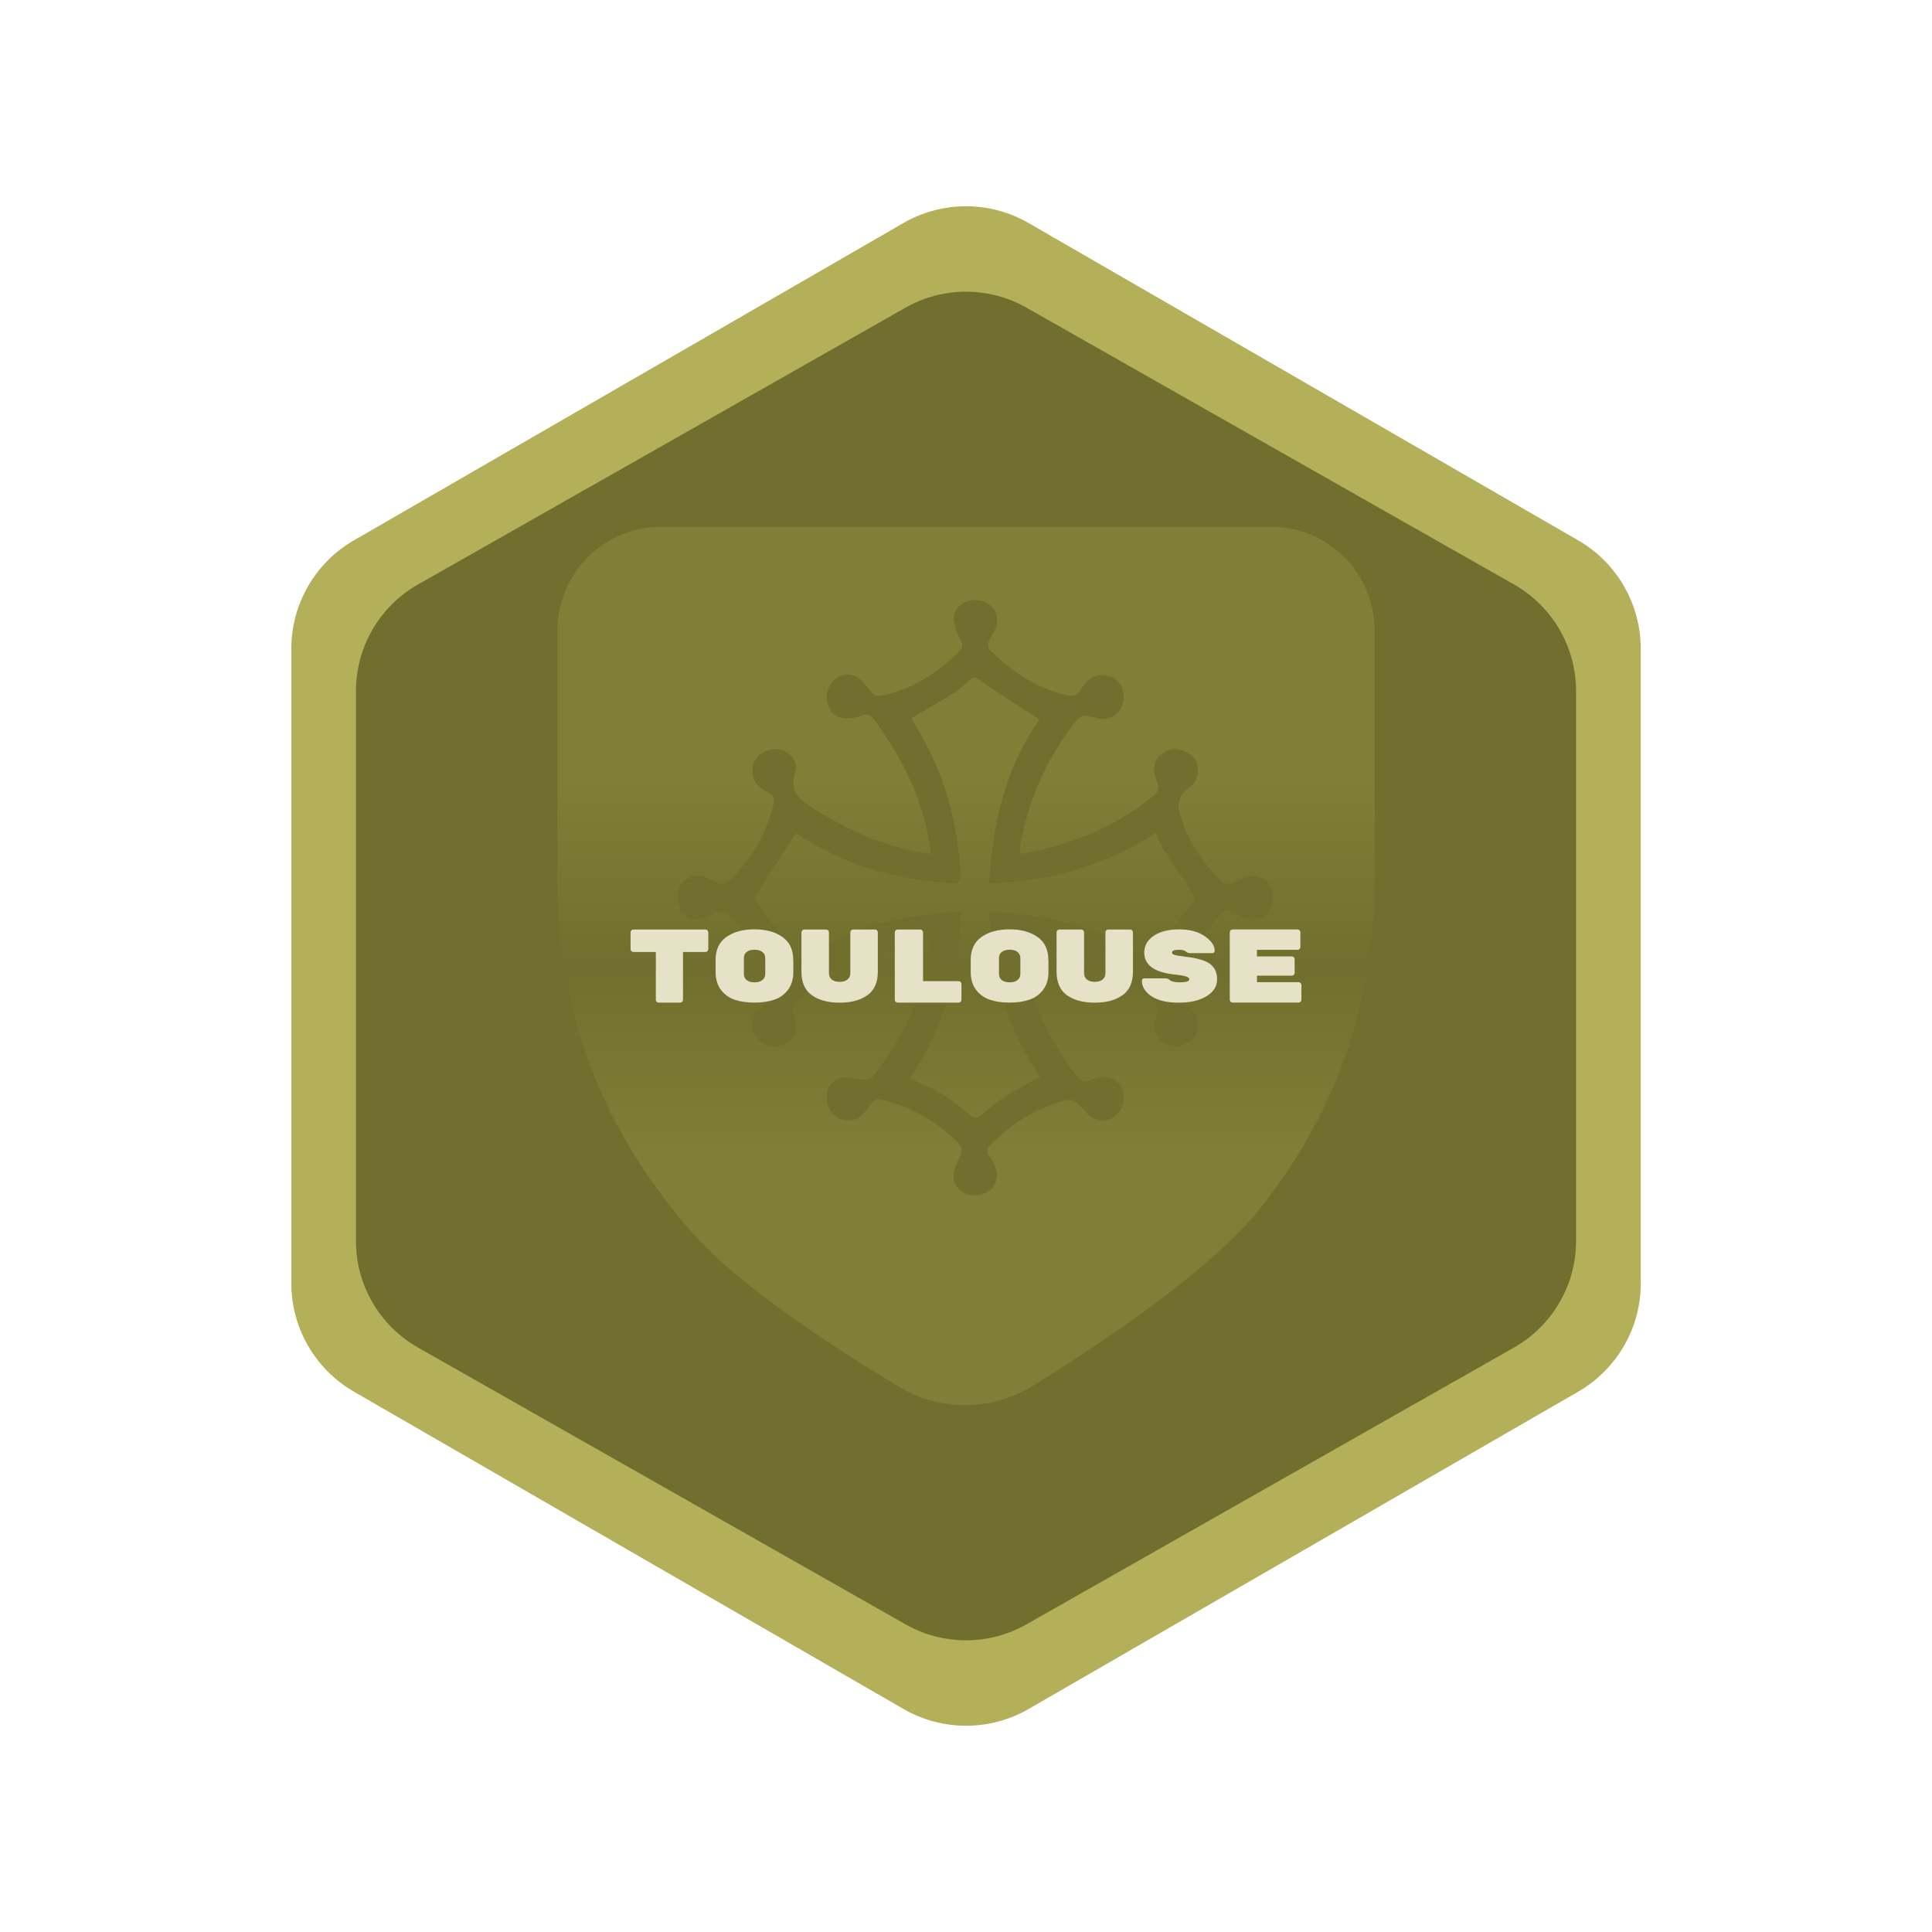 <?xml version="1.0" encoding="UTF-8"?><svg id="h" xmlns="http://www.w3.org/2000/svg" xmlns:xlink="http://www.w3.org/1999/xlink" viewBox="0 0 346.99 346.99"><defs><style>.r,.s{fill:#b4af59;}.t{fill:url(#q);}.u{fill:#e5e2c8;}.s{opacity:.24;}.v{fill:#706f2d;stroke:#b4af59;stroke-miterlimit:10;}</style><linearGradient id="q" x1="173.5" y1="206.54" x2="173.5" y2="140.46" gradientUnits="userSpaceOnUse"><stop offset="0" stop-color="#706f2d" stop-opacity="0"/><stop offset=".5" stop-color="#706f2d"/><stop offset="1" stop-color="#706f2d" stop-opacity="0"/></linearGradient></defs><g id="p"><g><path class="r" d="M294.68,230.47V116.52c0-8.04-4.29-15.46-11.25-19.48l-98.69-56.98c-6.96-4.02-15.53-4.02-22.49,0L63.57,97.04c-6.96,4.02-11.25,11.44-11.25,19.48v113.95c0,8.04,4.29,15.46,11.25,19.48l98.69,56.98c6.96,4.02,15.53,4.02,22.49,0l98.69-56.98c6.96-4.02,11.25-11.44,11.25-19.48Z"/><path class="v" d="M283.56,222.89V124.1c0-8.09-4.35-15.56-11.39-19.56l-87.57-49.72c-6.89-3.91-15.32-3.91-22.21,0l-87.57,49.72c-7.04,4-11.39,11.47-11.39,19.56v98.79c0,8.09,4.35,15.56,11.39,19.56l87.57,49.72c6.89,3.91,15.32,3.91,22.21,0l87.57-49.72c7.04-4,11.39-11.47,11.39-19.56Z"/><g><path class="s" d="M209.22,152.99c-.65-.99-1.09-2.12-1.71-3.35-9.13,5.88-19.01,8.74-29.89,8.97,.72-10.85,2.96-20.92,9.09-29.36-3.44-2.24-6.69-4.3-9.89-6.46-2.16-1.46-1.47-1.63-3.55,.14-.61,.52-1.22,1.07-1.9,1.49-2.52,1.54-5.07,3.04-7.66,4.57,0-.01-.02,.1,.02,.18,.2,.35,.41,.69,.62,1.03,5.12,8.17,7.63,17.13,8.15,26.71,.07,1.3-.27,1.79-1.66,1.7-8.56-.52-16.69-2.54-24.23-6.73-1.22-.68-2.4-1.44-3.63-2.19-.22,.3-.37,.49-.5,.7-2.19,3.37-4.34,6.76-6.59,10.08-.52,.77-.2,1.11,.19,1.67,1.75,2.51,3.48,5.04,5.16,7.61,.62,.96,1.08,2.02,1.68,3.17,8.93-6.28,18.9-8.68,29.68-9.14-.43,10.89-3.02,20.91-9.25,29.94,4.35,1.57,7.82,3.86,10.98,6.63,.74,.65,1.36,.35,2.01-.17,1.29-1.04,2.53-2.17,3.92-3.06,2.07-1.31,4.25-2.44,6.54-3.73-3.02-4.37-5.24-9.02-6.65-14.04-1.41-5.03-2.28-10.15-2.47-15.52,10.91,.28,20.83,3.02,29.87,9.06,1.79-4.17,4.05-7.77,6.87-11.03,.23-.27-.02-1.18-.31-1.62-1.59-2.44-3.3-4.81-4.89-7.25Z"/><path class="s" d="M228.27,94.62H118.74c-10.29,0-18.63,8.34-18.63,18.63,0,14.88,.01,29.77-.01,44.65-.05,24.39,8.36,45.53,24.42,63.71,8.32,9.41,25.37,20.51,36.98,27.49,7.36,4.43,16.58,4.35,23.89-.16,12.65-7.79,31.99-20.72,40.93-31.92,9.39-11.76,15.74-25.02,18.73-39.8,.76-3.74,1.04-7.59,1.55-11.38,.02-.17,.05-.33,.07-.5,.14-.92,.21-1.85,.21-2.79v-49.32c0-10.29-8.34-18.63-18.63-18.63Zm-.34,69.04c-1.02,1.33-2.64,1.79-4.32,1.21-.38-.13-.74-.31-1.1-.49-2.35-1.14-2.34-1.13-4.19,.88-2.98,3.24-5.27,6.86-6.42,11.14-.77,2.88-.8,2.91,1.64,4.57,1.11,.75,1.61,1.71,1.62,3.03,.02,1.59-.71,2.73-2.07,3.41-1.37,.68-2.84,.81-4.15-.16-1.27-.94-1.88-2.21-1.53-3.83,.01-.05,.01-.1,.03-.15,1.27-2.46,.06-3.81-1.97-5.16-6.53-4.36-13.42-7.75-21.31-8.75-.29-.04-.58,0-1.1,0,.54,4.18,1.68,8.03,3.23,11.76,1.81,4.34,4.18,8.37,7.08,12.08,.71,.91,1.35,1.43,2.48,.73,.33-.21,.75-.28,1.14-.38,2.01-.52,3.79,.27,4.53,2.01,.75,1.76,.05,4.11-1.52,5.11-1.6,1.02-3.48,.7-4.86-.83-2.48-2.75-2.54-2.75-6.04-1.52-4.37,1.53-8.05,4.08-11.27,7.38-.67,.68-.69,1.24-.14,1.95,.31,.39,.58,.83,.81,1.27,.93,1.73,.7,3.55-.57,4.72-1.37,1.25-3.7,1.41-5.18,.35-1.46-1.05-1.87-2.67-1.15-4.58,.11-.28,.24-.55,.37-.83,1.14-2.34,1.15-2.35-.7-4.09-3.67-3.45-7.95-5.79-12.86-6.98-.89-.22-1.4-.01-1.9,.7-.55,.78-1.16,1.54-1.85,2.18-1.12,1.04-3.04,1.12-4.36,.29-1.41-.89-2.15-2.94-1.67-4.67,.41-1.5,1.73-2.57,3.35-2.53,1.1,.03,2.18,.35,3.28,.41,.47,.03,1.16-.1,1.41-.43,5.38-6.85,9.07-14.47,10.38-23.16,.04-.29,0-.59,0-1.16-1.74,.33-3.4,.58-5.03,.98-6.79,1.68-12.91,4.75-18.43,9.05-1.09,.85-1.34,1.75-1.06,3,.21,.92,.46,1.89,.37,2.81-.14,1.49-1.55,2.67-3.09,2.89-1.76,.25-3.67-.67-4.34-2.11-.67-1.44-.4-3.3,.73-4.33,.59-.54,1.28-.99,1.98-1.36,.75-.4,.92-.91,.75-1.72-1.22-5.71-4.06-10.48-8.35-14.39-.34-.31-1.17-.32-1.68-.18-.71,.2-1.32,.73-2.01,1.03-1.71,.74-3.36,.3-4.45-1.12-1.06-1.39-1.02-3.69,.08-5.09,1-1.27,2.9-1.66,4.51-.92,.14,.06,.27,.13,.41,.2,2.52,1.35,2.56,1.38,4.5-.64,3.45-3.61,5.74-7.86,6.95-12.71,.28-1.12,0-1.74-1.03-2.25-1.79-.89-3-2.2-2.68-4.42,.3-2.07,2.38-3.59,4.53-3.27,2.25,.33,3.76,2.13,3.07,4.29-.91,2.86,.34,4.34,2.53,5.79,6.11,4.06,12.64,7.07,19.89,8.39,.54,.1,1.09,.16,2,.29-.31-1.78-.51-3.39-.88-4.96-1.69-7.12-5.06-13.43-9.42-19.26-.58-.77-1.12-1.02-2.03-.64-.64,.27-1.35,.4-2.04,.49-1.83,.24-3.17-.37-3.92-1.88-.75-1.52-.57-3.04,.44-4.41,1.02-1.38,2.5-1.83,4.02-1.36,.86,.27,1.64,1.12,2.23,1.88,1.52,1.94,1.72,2.07,4.04,1.43,4.93-1.36,9.07-4.03,12.64-7.65,.7-.71,.67-1.25,.24-2.09-.54-1.06-1.04-2.21-1.19-3.36-.21-1.53,.6-2.71,2.03-3.38,1.44-.68,3.44-.41,4.54,.61,1.14,1.07,1.52,2.39,.98,3.85-.32,.89-.95,1.67-1.29,2.55-.16,.41-.16,1.15,.1,1.42,3.9,4.01,8.4,7.01,13.96,8.26,1.16,.26,1.79,.07,2.44-.98,1.53-2.47,3.04-3.06,5.26-2.38,1.9,.58,2.91,2.77,2.29,4.95-.54,1.91-2.41,3.04-4.3,2.59-.05-.01-.1-.02-.15-.03-3.02-.77-3.03-.78-4.96,1.83-4.6,6.22-7.56,13.15-8.92,20.76-.09,.49-.09,.99-.16,1.79,1.35-.26,2.55-.46,3.75-.73,7.43-1.69,14.17-4.82,20.13-9.6,.98-.79,1.3-1.5,.76-2.68-.33-.71-.5-1.55-.52-2.33-.02-1.59,1.25-2.98,2.93-3.4,1.6-.39,3.68,.46,4.47,1.83,.76,1.31,.58,3.29-.42,4.38-.3,.33-.66,.61-1.03,.89q-2.09,1.57-1.38,4.19c1.33,4.96,4.14,9.03,7.76,12.56,.32,.32,1.15,.33,1.66,.19,.81-.22,1.53-.76,2.33-1.05,1.71-.61,3.41-.11,4.33,1.19,.99,1.4,.99,3.52,0,4.82Z"/></g><rect class="t" x="67.07" y="140.46" width="212.86" height="66.08"/><g><path class="u" d="M113.77,166.94h12.93c.14,0,.26,.05,.36,.15s.15,.22,.15,.36v3.02c0,.14-.05,.26-.15,.36-.1,.1-.22,.15-.36,.15h-4.03v8.58c0,.14-.05,.26-.15,.36s-.22,.15-.36,.15h-3.86c-.14,0-.26-.05-.36-.15-.1-.1-.15-.22-.15-.36v-8.58h-4.03c-.14,0-.26-.05-.36-.15-.1-.1-.15-.22-.15-.36v-3.02c0-.14,.05-.26,.15-.36s.22-.15,.36-.15Z"/><path class="u" d="M142.48,172.38v2.23c0,1.25-.31,2.3-.94,3.14s-1.44,1.44-2.46,1.79c-1.01,.35-2.21,.53-3.58,.53s-2.57-.18-3.58-.53c-1.01-.35-1.83-.95-2.46-1.79-.62-.84-.94-1.9-.94-3.18v-2.16c0-1.84,.65-3.22,1.94-4.13,1.29-.91,2.97-1.37,5.03-1.37s3.74,.46,5.03,1.37c1.29,.91,1.94,2.28,1.94,4.09Zm-8.88-.3v2.84c0,.48,.17,.86,.52,1.12s.81,.39,1.4,.39,1.05-.13,1.4-.4c.34-.27,.52-.64,.52-1.13v-2.8c0-.48-.17-.86-.52-1.13-.34-.27-.81-.4-1.4-.4s-1.05,.13-1.4,.39-.52,.63-.52,1.12Z"/><path class="u" d="M155.78,178.73c-1.23,.9-2.9,1.35-4.99,1.35s-3.76-.45-5-1.35-1.85-2.31-1.85-4.22v-7.07c0-.14,.05-.25,.15-.35,.1-.1,.22-.15,.36-.15h3.92c.14,0,.26,.05,.36,.15,.1,.1,.15,.21,.15,.35v7.33c0,.5,.17,.89,.52,1.16,.34,.27,.81,.41,1.4,.41s1.05-.13,1.4-.41c.34-.27,.52-.66,.52-1.16v-7.33c0-.13,.05-.25,.15-.35,.1-.1,.22-.15,.36-.15h3.92c.14,0,.26,.05,.36,.15s.15,.22,.15,.35v7.07c0,1.91-.62,3.32-1.85,4.22Z"/><path class="u" d="M165.78,176.22h6.39c.14,0,.26,.05,.36,.15,.1,.1,.15,.22,.15,.36v2.83c0,.14-.05,.26-.15,.36s-.22,.15-.36,.15h-10.95c-.14,0-.26-.05-.36-.15s-.15-.22-.15-.36v-12.11c0-.14,.05-.26,.15-.36,.1-.1,.22-.15,.36-.15h4.05c.14,0,.26,.05,.36,.15,.1,.1,.15,.22,.15,.36v8.77Z"/><path class="u" d="M188.3,172.38v2.23c0,1.25-.31,2.3-.94,3.14s-1.44,1.44-2.46,1.79c-1.01,.35-2.21,.53-3.58,.53s-2.57-.18-3.58-.53c-1.01-.35-1.83-.95-2.46-1.79-.62-.84-.94-1.9-.94-3.18v-2.16c0-1.84,.65-3.22,1.94-4.13,1.29-.91,2.97-1.37,5.03-1.37s3.74,.46,5.03,1.37c1.29,.91,1.94,2.28,1.94,4.09Zm-8.88-.3v2.84c0,.48,.17,.86,.52,1.12s.81,.39,1.4,.39,1.05-.13,1.4-.4c.34-.27,.52-.64,.52-1.13v-2.8c0-.48-.17-.86-.52-1.13-.34-.27-.81-.4-1.4-.4s-1.05,.13-1.4,.39-.52,.63-.52,1.12Z"/><path class="u" d="M201.6,178.73c-1.23,.9-2.9,1.35-4.99,1.35s-3.76-.45-5-1.35-1.85-2.31-1.85-4.22v-7.07c0-.14,.05-.25,.15-.35,.1-.1,.22-.15,.36-.15h3.92c.14,0,.26,.05,.36,.15,.1,.1,.15,.21,.15,.35v7.33c0,.5,.17,.89,.52,1.16,.34,.27,.81,.41,1.4,.41s1.05-.13,1.4-.41c.34-.27,.52-.66,.52-1.16v-7.33c0-.13,.05-.25,.15-.35,.1-.1,.22-.15,.36-.15h3.92c.14,0,.26,.05,.36,.15s.15,.22,.15,.35v7.07c0,1.91-.62,3.32-1.85,4.22Z"/><path class="u" d="M217.29,173.1c.87,.62,1.3,1.55,1.3,2.8s-.63,2.25-1.89,3.02c-1.26,.77-2.94,1.16-5.02,1.16s-3.71-.38-4.86-1.14-1.73-1.7-1.73-2.81c0-.27,.14-.41,.43-.41h3.84c.26,0,.47,.08,.64,.23,.35,.32,.96,.48,1.82,.48,1.19,0,1.78-.17,1.78-.53,0-.22-.19-.39-.56-.52s-1.12-.25-2.23-.37c-3.54-.41-5.3-1.72-5.3-3.93,0-1.24,.57-2.25,1.71-3.01,1.14-.77,2.66-1.15,4.56-1.15s3.45,.41,4.62,1.24c1.17,.82,1.76,1.7,1.76,2.61,0,.12-.04,.22-.12,.3s-.19,.11-.33,.11h-4.03c-.23,0-.42-.07-.58-.21-.3-.26-.75-.39-1.35-.39-.84,0-1.26,.17-1.26,.51,0,.18,.16,.32,.49,.42s.97,.21,1.95,.32c2.05,.23,3.51,.65,4.38,1.28Z"/><path class="u" d="M225.75,176.4h7.48c.14,0,.26,.05,.36,.15s.15,.22,.15,.36v2.64c0,.14-.05,.26-.15,.36-.1,.1-.22,.15-.36,.15h-11.85c-.14,0-.26-.05-.36-.15-.1-.1-.15-.22-.15-.36v-12.11c0-.14,.05-.26,.15-.36s.22-.15,.36-.15h11.66c.14,0,.26,.05,.36,.15s.15,.22,.15,.36v2.64c0,.14-.05,.26-.15,.36s-.22,.15-.36,.15h-7.29v1.18h6.26c.14,0,.26,.05,.36,.15s.15,.22,.15,.36v2.44c0,.14-.05,.26-.15,.36s-.22,.15-.36,.15h-6.26v1.18Z"/></g></g></g></svg>